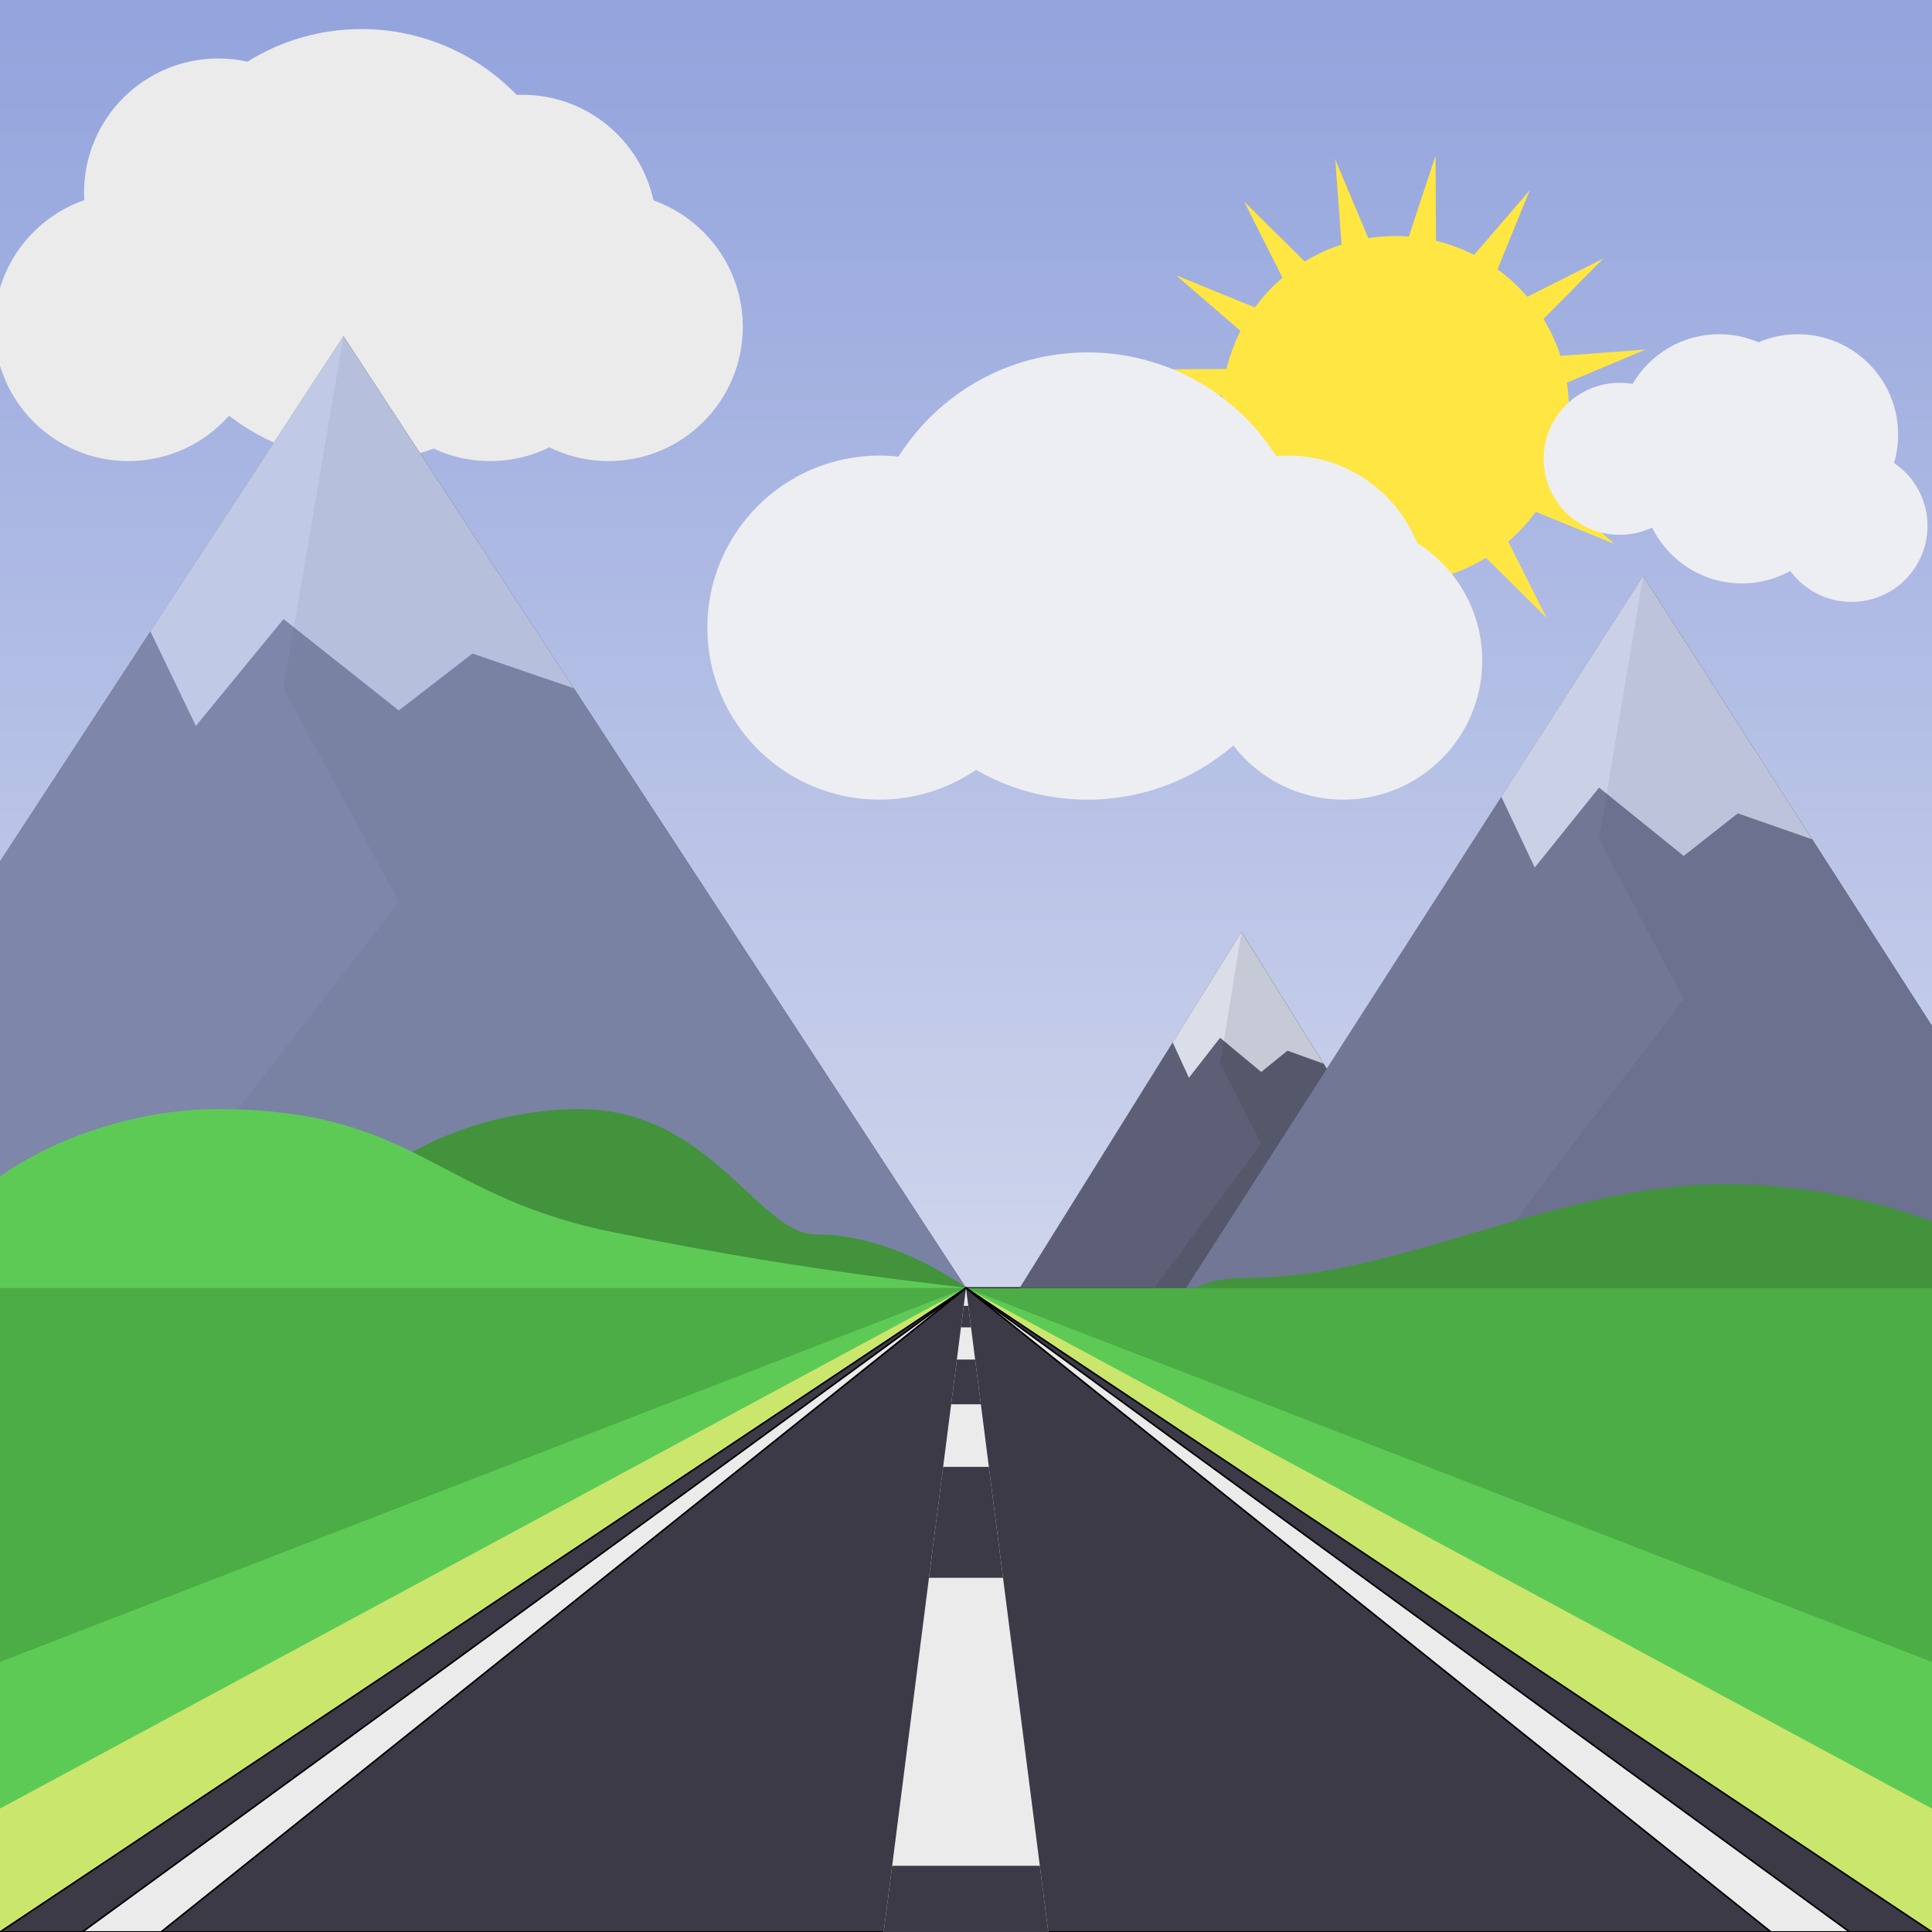 <?xml version="1.0" encoding="UTF-8" standalone="no"?><!-- Generator: Gravit.io --><svg xmlns="http://www.w3.org/2000/svg" xmlns:xlink="http://www.w3.org/1999/xlink" style="isolation:isolate" viewBox="0 0 1200 1200" width="1200pt" height="1200pt"><defs><clipPath id="_clipPath_iiPGXnp3Lm5k4gMOTAgGpOes4qyF02BP"><rect width="1200" height="1200"/></clipPath></defs><g clip-path="url(#_clipPath_iiPGXnp3Lm5k4gMOTAgGpOes4qyF02BP)"><rect x="0" y="0" width="1200" height="1200" transform="matrix(1,0,0,1,0,0)" fill="rgb(225,225,225)"/><clipPath id="_clipPath_V4XlXCJq8gnRWvQNtv0aY4GjRXKlQ0tC"><rect x="0" y="0" width="1200" height="1200" transform="matrix(1,0,0,1,0,0)" fill="rgb(225,225,225)"/></clipPath><g clip-path="url(#_clipPath_V4XlXCJq8gnRWvQNtv0aY4GjRXKlQ0tC)"><g><rect x="0" y="0" width="1200" height="1200" transform="matrix(1,0,0,1,0,0)" fill="rgb(164,179,227)"/><linearGradient id="_lgradient_0" x1="0.498" y1="0.681" x2="0.498" y2="-0" gradientTransform="matrix(1200,0,0,1200,0,0)" gradientUnits="userSpaceOnUse"><stop offset="1.739%" stop-opacity="1" style="stop-color:rgb(207,213,236)"/><stop offset="98.261%" stop-opacity="1" style="stop-color:rgb(147,164,221)"/></linearGradient><rect x="0" y="0" width="1200" height="1200" transform="matrix(1,0,0,1,0,0)" fill="url(#_lgradient_0)"/><line x1="0" y1="800" x2="1200" y2="800" vector-effect="non-scaling-stroke" stroke-width="1" stroke="rgb(0,0,0)" stroke-linejoin="miter" stroke-linecap="square" stroke-miterlimit="3"/><g><path d=" M 960.562 383.68 L 897.431 321.177 L 903.958 409.775 L 869.552 327.87 L 841.677 412.222 L 841.233 323.385 L 783.2 390.649 L 816.787 308.404 L 737.431 348.34 L 799.934 285.209 L 711.336 291.736 L 793.241 257.329 L 708.889 229.455 L 797.726 229.011 L 730.462 170.978 L 812.707 204.564 L 772.771 125.208 L 835.903 187.712 L 829.375 99.114 L 863.782 181.019 L 891.656 96.667 L 892.1 185.504 L 950.133 118.24 L 916.547 200.485 L 995.903 160.549 L 933.399 223.68 L 1021.997 217.153 L 940.092 251.56 L 1024.444 279.434 L 935.607 279.878 L 1002.871 337.911 L 920.626 304.324 L 960.562 383.68 Z " fill="rgb(255,230,67)"/><circle vector-effect="non-scaling-stroke" cx="866.667" cy="254.444" r="107.859" fill="rgb(255,230,67)"/></g><path d=" M 153.689 38.303 C 147.852 36.999 141.783 36.315 135.556 36.315 C 89.549 36.315 52.198 73.666 52.198 119.673 L 52.198 119.673 L 52.198 119.673 C 52.198 121.23 52.24 122.777 52.342 124.308 C 19.796 135.658 -3.579 166.636 -3.579 203.031 C -3.579 249.037 33.773 286.389 79.779 286.389 C 104.645 286.389 126.982 275.478 142.255 258.181 L 142.255 258.181 C 164.979 275.858 193.531 286.389 224.523 286.389 C 240.261 286.389 255.371 283.673 269.399 278.666 C 280.052 283.624 291.928 286.389 304.444 286.389 C 317.644 286.389 330.131 283.314 341.221 277.831 C 352.312 283.314 364.799 286.389 377.999 286.389 C 424.005 286.389 461.357 249.037 461.357 203.031 C 461.357 166.808 438.202 135.951 405.894 124.476 L 405.894 124.476 L 405.894 124.476 C 397.761 86.981 364.36 58.864 324.444 58.864 C 323.262 58.864 322.086 58.889 320.919 58.952 C 296.526 33.737 262.341 18.056 224.523 18.056 C 198.525 18.056 174.244 25.466 153.689 38.303 Z " fill-rule="evenodd" fill="rgb(235,235,235)"/><path d=" M 1176.406 287.557 C 1188.952 296.039 1197.202 310.397 1197.202 326.667 C 1197.202 352.718 1176.051 373.868 1150 373.868 C 1134.417 373.868 1120.588 366.301 1111.996 354.638 L 1111.996 354.638 C 1103.094 359.563 1092.857 362.361 1081.972 362.361 C 1057.502 362.361 1036.309 348.221 1026.132 327.67 C 1020.027 330.565 1013.201 332.181 1006 332.181 C 979.948 332.181 958.798 311.031 958.798 284.979 L 958.798 284.979 C 958.798 258.928 979.948 237.778 1006 237.778 C 1008.727 237.778 1011.4 238.01 1013.998 238.464 C 1024.812 220.004 1044.857 207.598 1067.778 207.598 C 1076.455 207.598 1084.721 209.376 1092.225 212.596 C 1099.727 209.375 1107.991 207.598 1116.667 207.598 C 1151.046 207.598 1178.958 235.51 1178.958 269.889 C 1178.958 276.026 1178.069 281.957 1176.406 287.557 Z " fill-rule="evenodd" fill="rgb(237,238,242)"/><path d=" M 766.051 463.046 C 781.819 483.497 806.563 496.667 834.358 496.667 C 881.984 496.667 920.65 458.001 920.65 410.375 C 920.65 379.567 904.47 352.508 880.147 337.245 L 880.147 337.245 C 867.421 305.453 836.315 282.972 800 282.972 C 797.54 282.972 795.105 283.075 792.698 283.282 C 768.032 244.582 724.733 218.889 675.48 218.889 C 626.077 218.889 582.664 244.739 558.043 283.641 C 554.157 283.193 550.203 282.972 546.198 282.972 C 487.227 282.972 439.35 330.848 439.35 389.819 L 439.35 389.819 L 439.35 389.819 C 439.35 448.79 487.227 496.667 546.198 496.667 C 568.447 496.667 589.118 489.851 606.221 478.18 C 626.617 489.935 650.268 496.667 675.48 496.667 C 710.07 496.667 741.724 483.994 766.051 463.046 Z " fill-rule="evenodd" fill="rgb(237,238,242)"/><g><polygon points="600,800,-173.333,800,213.333,208.889" fill="rgb(70,68,83)"/><path d=" M 600 800 L 61.531 800 L 247.704 560.129 L 176.099 427.462 L 213.333 208.889 L 406.667 504.445 L 600 800 Z " fill="rgb(60,58,70)"/><path d=" M 356.31 427.462 L 293.456 405.926 L 247.704 441.264 L 176.099 384.509 L 121.679 450.902 L 93.422 392.201 L 213.333 208.889 L 356.31 427.462 Z " fill="rgb(235,235,235)"/><g opacity="0.15"><path d=" M 356.31 427.462 L 293.456 405.926 L 247.704 441.264 L 182.551 389.623 L 213.333 208.889 L 356.31 427.462 Z " fill="rgb(60,58,70)"/></g><g opacity="0.6" style="mix-blend-mode:overlay;"><polygon points="600,800,-173.333,800,213.333,208.889" fill="rgb(164,179,227)"/></g></g><g><polygon points="908.889,800,633.333,800,771.111,578.889" fill="rgb(70,68,83)"/><path d=" M 908.889 800 L 717.021 800 L 783.358 710.274 L 757.844 660.648 L 771.111 578.889 L 840 689.444 L 908.889 800 Z " fill="rgb(60,58,70)"/><path d=" M 822.057 660.648 L 799.66 652.593 L 783.358 665.811 L 757.844 644.581 L 738.453 669.416 L 728.384 647.459 L 771.111 578.889 L 822.057 660.648 Z " fill="rgb(235,235,235)"/><g opacity="0.15"><path d=" M 822.057 660.648 L 799.66 652.593 L 783.358 665.811 L 760.143 646.494 L 771.111 578.889 L 822.057 660.648 Z " fill="rgb(60,58,70)"/></g><g opacity="0.24" style="mix-blend-mode:overlay;"><polygon points="908.889,800,633.333,800,771.111,578.889" fill="rgb(164,179,227)"/></g></g><g><polygon points="1304.444,800,736.667,800,1020.556,357.778" fill="rgb(70,68,83)"/><path d=" M 1304.444 800 L 909.103 800 L 1045.79 620.548 L 993.218 521.297 L 1020.556 357.778 L 1162.5 578.889 L 1304.444 800 Z " fill="rgb(60,58,70)"/><path d=" M 1125.528 521.297 L 1079.381 505.185 L 1045.79 531.622 L 993.218 489.163 L 953.263 538.833 L 932.517 494.917 L 1020.556 357.778 L 1125.528 521.297 Z " fill="rgb(235,235,235)"/><g opacity="0.15"><path d=" M 1125.528 521.297 L 1079.381 505.185 L 1045.79 531.622 L 997.955 492.989 L 1020.556 357.778 L 1125.528 521.297 Z " fill="rgb(60,58,70)"/></g><g opacity="0.46" style="mix-blend-mode:overlay;"><polygon points="1304.444,800,736.667,800,1020.556,357.778" fill="rgb(164,179,227)"/></g></g><path d=" M 1071.462 735.556 C 968.111 735.556 867.953 793.602 776.982 793.602 Q 686.011 793.602 776.982 894.122 L 1254.097 911.111 L 1273.917 793.602 Q 1174.813 735.556 1071.462 735.556 Z " fill="rgb(66,147,60)"/><path d=" M 193.333 800 C 193.333 738.676 278.326 688.889 360 688.889 C 441.317 688.889 471.111 766.667 506.667 766.667 C 555.556 766.667 600 799.535 600 800 C 600 861.324 390.563 855.556 308.889 855.556 C 227.215 855.556 193.333 861.324 193.333 800 Z " fill="rgb(66,147,60)"/><path d=" M -44.444 800 C -44.444 738.676 52.894 688.889 134.568 688.889 C 261.07 688.889 269.48 744.842 387.572 766.667 C 506.914 791.111 600 799.167 600 800 C 600 861.324 185.213 911.111 103.539 911.111 C 21.865 911.111 -44.444 861.324 -44.444 800 Z " fill="rgb(94,202,86)"/><g><path d=" M 0 1200 L 0 800 L 600 800 L 0 1200 Z " fill="rgb(76,172,69)"/><path d=" M 1200 1200 L 1200 800 L 600 800 L 1200 1200 Z " fill="rgb(76,172,69)"/></g><polygon points="1633.333,1200,-433.333,1200,600,800" fill="rgb(94,202,86)"/><polygon points="1342.222,1200,-142.222,1200,600,800" fill="rgb(203,230,109)"/><g><polygon points="1200,1200,0,1200,600,800" fill="rgb(60,58,70)" vector-effect="non-scaling-stroke" stroke-width="1" stroke="rgb(0,0,0)" stroke-linejoin="miter" stroke-linecap="square" stroke-miterlimit="4"/><polygon points="1148.889,1200,51.111,1200,600,800" fill="rgb(235,235,235)" vector-effect="non-scaling-stroke" stroke-width="1" stroke="rgb(0,0,0)" stroke-linejoin="miter" stroke-linecap="square" stroke-miterlimit="4"/><polygon points="1100,1200,100,1200,600,800" fill="rgb(60,58,70)" vector-effect="non-scaling-stroke" stroke-width="1" stroke="rgb(0,0,0)" stroke-linejoin="miter" stroke-linecap="square" stroke-miterlimit="4"/><polygon points="651.111,1200,548.889,1200,600,800" fill="rgb(235,235,235)"/><clipPath id="_clipPath_t6BMaofWhDAbfGLnUwgGF1veSIcLaTQR"><polygon points="651.111,1200,548.889,1200,600,800" fill="rgb(235,235,235)"/></clipPath><g clip-path="url(#_clipPath_t6BMaofWhDAbfGLnUwgGF1veSIcLaTQR)"><rect x="527.778" y="811.111" width="144.444" height="13.333" transform="matrix(1,0,0,1,0,0)" fill="rgb(60,58,70)"/><rect x="527.778" y="844.444" width="144.444" height="27.778" transform="matrix(1,0,0,1,0,0)" fill="rgb(60,58,70)"/><rect x="527.778" y="911.111" width="144.444" height="68.889" transform="matrix(1,0,0,1,0,0)" fill="rgb(60,58,70)"/><rect x="527.778" y="1158.889" width="144.444" height="68.889" transform="matrix(1,0,0,1,0,0)" fill="rgb(60,58,70)"/></g></g></g></g></g></svg>